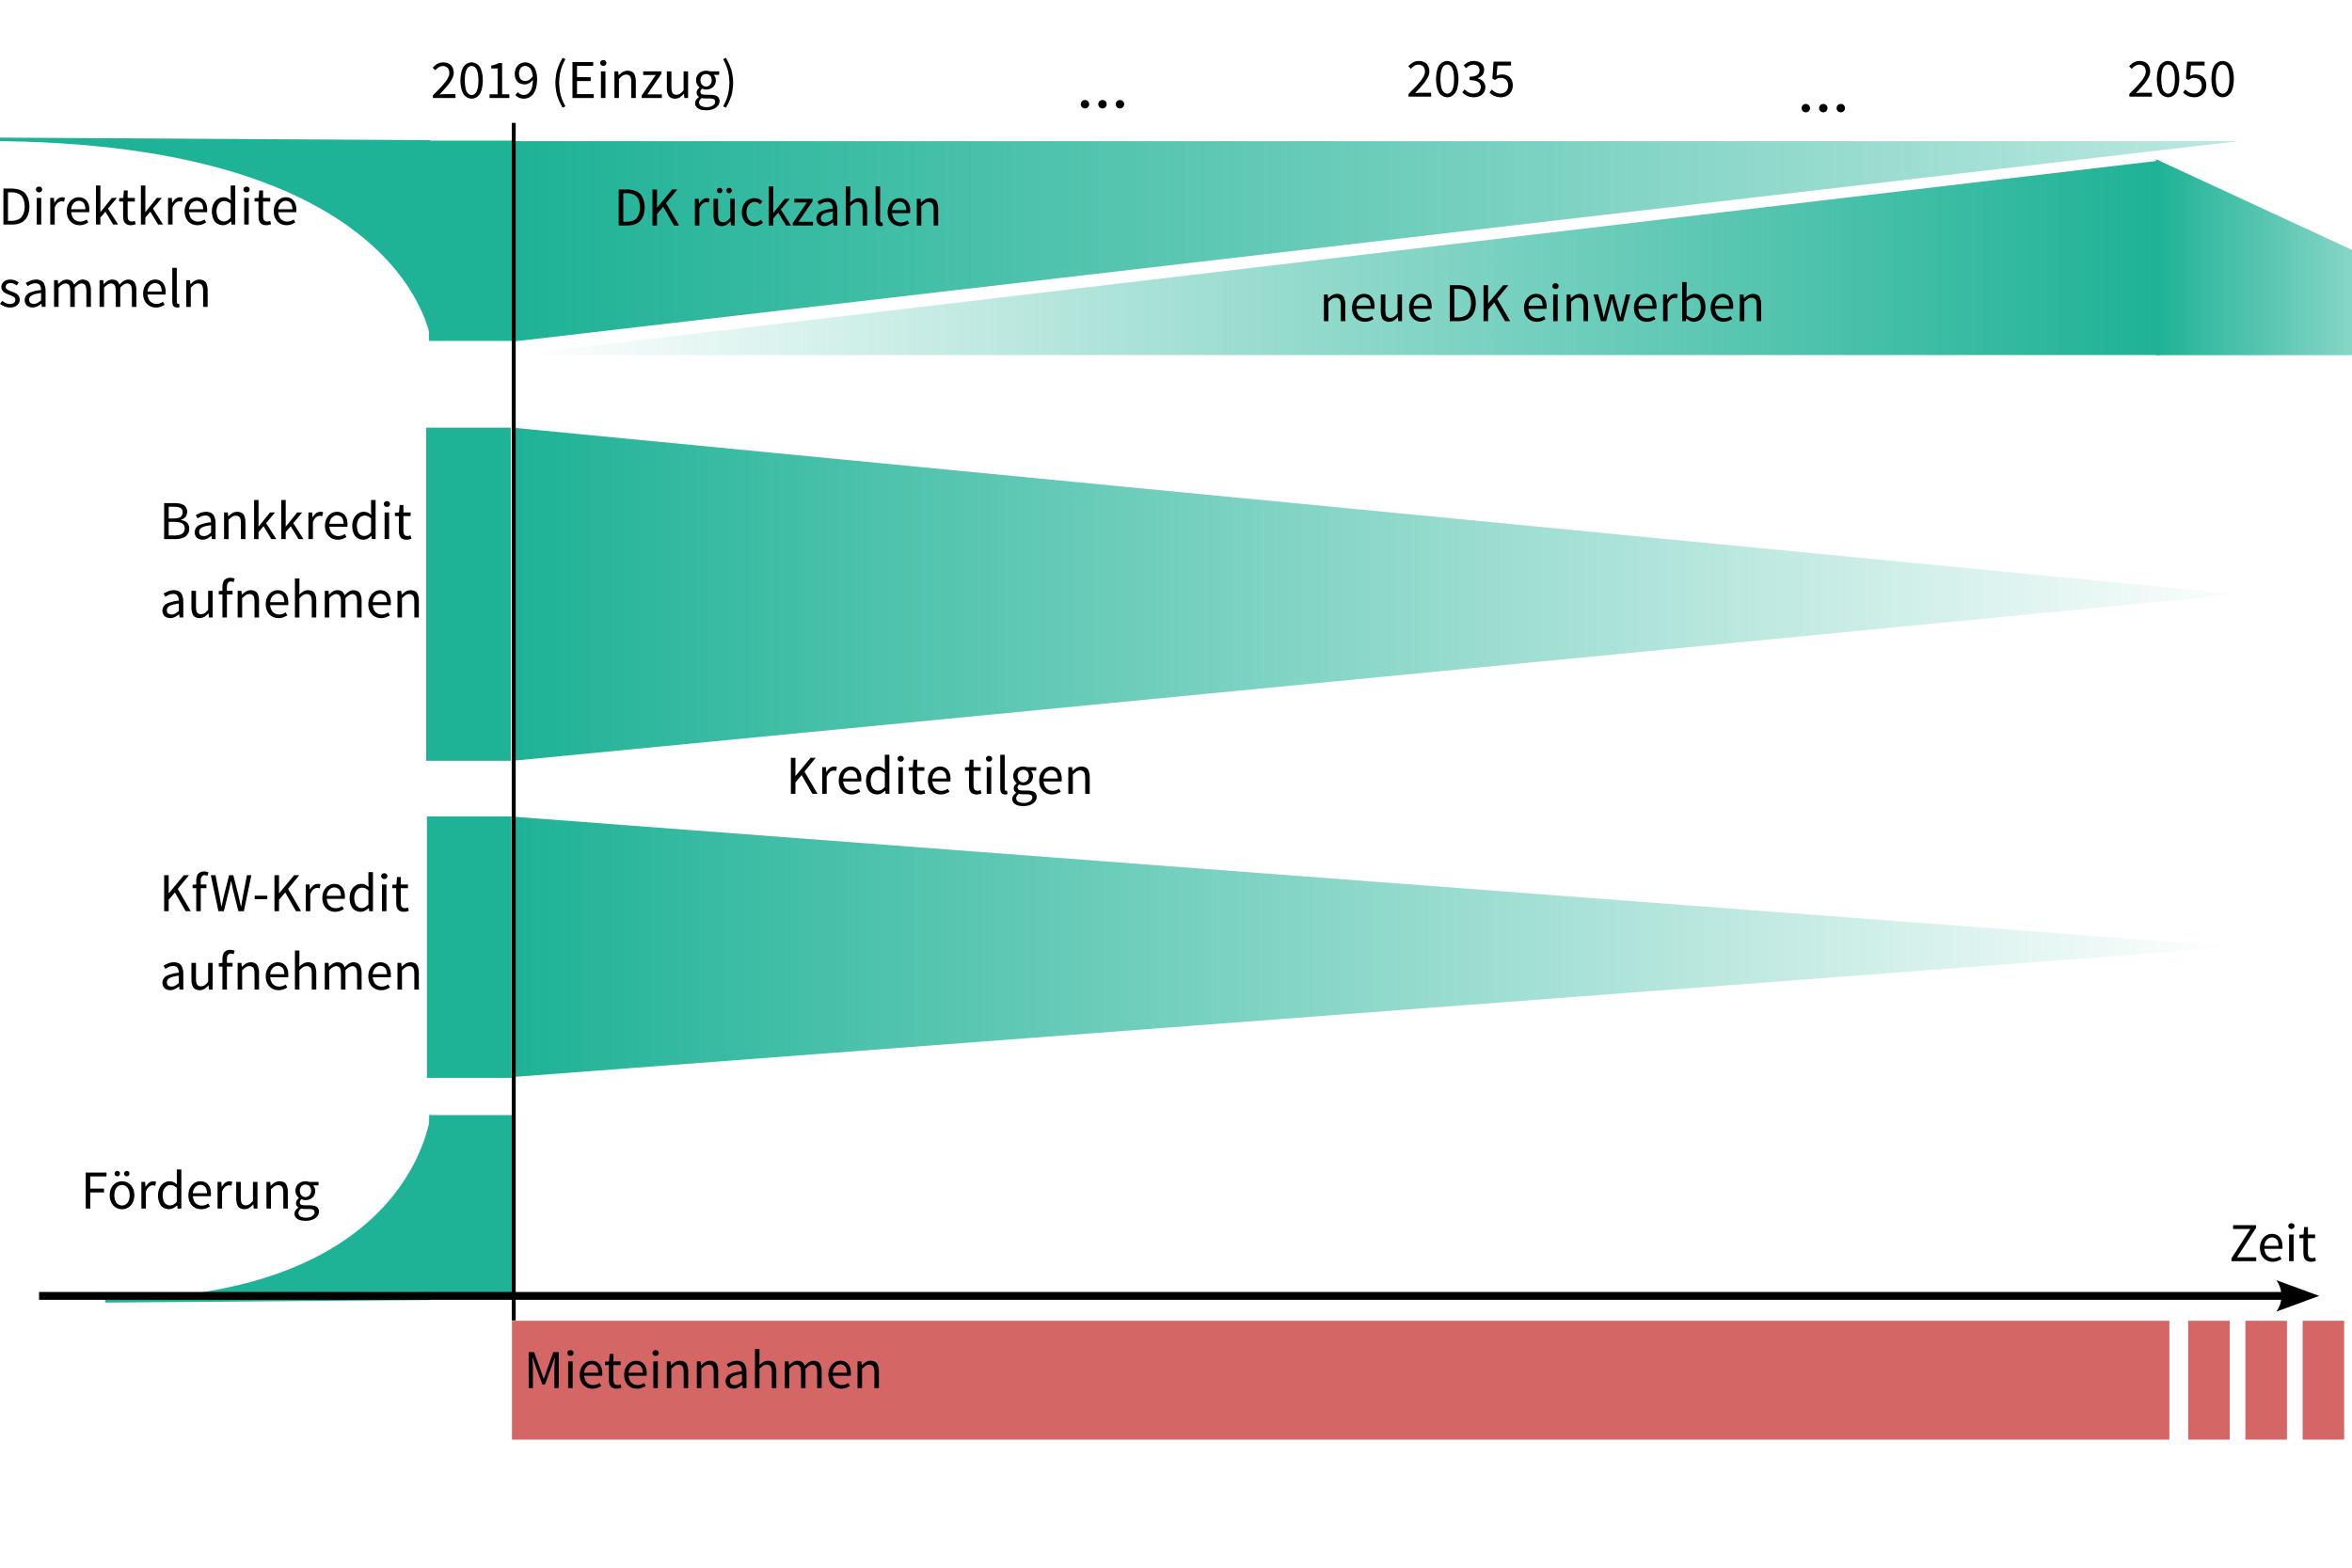 <?xml version="1.0" encoding="UTF-8"?>
<svg width="600pt" version="1.1" xmlns="http://www.w3.org/2000/svg" height="400pt" viewBox="0 0 600 400" xmlns:xlink="http://www.w3.org/1999/xlink">
 <defs>
  <linearGradient id="Grad0" y1="25.55" x1="0" y2="25.55" gradientUnits="userSpaceOnUse" x2="440">
   <stop offset="0%" stop-color="#1eb296" stop-opacity="0.3"/>
   <stop offset="100%" stop-color="#1eb296" stop-opacity="1"/>
  </linearGradient>
  <path id="GlSourceSansPro-Regular50" d="M0.4 9.51 C0.4 9.51 1.12 8.79 1.68 8.21 C1.68 8.21 2.24 7.63 2.62 7.135 C2.62 7.135 3 6.64 3.2 6.225 C3.2 6.225 3.4 5.81 3.4 5.42 C3.4 5.42 3.4 4.87 3.1 4.52 C3.1 4.52 2.8 4.17 2.19 4.17 C2.19 4.17 1.79 4.17 1.45 4.395 C1.45 4.395 1.11 4.62 0.83 4.94 L0.36 4.47 C0.36 4.47 0.76 4.03 1.21 3.765 C1.21 3.765 1.66 3.5 2.29 3.5 C2.29 3.5 3.18 3.5 3.69 4.015 C3.69 4.015 4.2 4.53 4.2 5.38 C4.2 5.38 4.2 5.83 4.005 6.285 C4.005 6.285 3.81 6.74 3.465 7.225 C3.465 7.225 3.12 7.71 2.645 8.235 C2.645 8.235 2.17 8.76 1.6 9.35 C1.6 9.35 1.86 9.33 2.14 9.31 C2.14 9.31 2.42 9.29 2.67 9.29 L4.52 9.29 L4.52 10 L0.4 10 L0.4 9.51 Z"/>
  <path id="GlSourceSansPro-Regular48" d="M2.49 10.12 C2.49 10.12 1.52 10.12 0.98 9.26 C0.98 9.26 0.44 8.4 0.44 6.79 C0.44 6.79 0.44 5.18 0.98 4.34 C0.98 4.34 1.52 3.5 2.49 3.5 C2.49 3.5 3.45 3.5 3.99 4.34 C3.99 4.34 4.53 5.18 4.53 6.79 C4.53 6.79 4.53 8.4 3.99 9.26 C3.99 9.26 3.45 10.12 2.49 10.12 L2.49 10.12 Z M2.49 9.46 C2.49 9.46 2.77 9.46 2.995 9.305 C2.995 9.305 3.22 9.15 3.385 8.825 C3.385 8.825 3.55 8.5 3.64 7.995 C3.64 7.995 3.73 7.49 3.73 6.79 C3.73 6.79 3.73 6.09 3.64 5.59 C3.64 5.59 3.55 5.09 3.385 4.775 C3.385 4.775 3.22 4.46 2.995 4.31 C2.995 4.31 2.77 4.16 2.49 4.16 C2.49 4.16 2.21 4.16 1.98 4.31 C1.98 4.31 1.75 4.46 1.585 4.775 C1.585 4.775 1.42 5.09 1.33 5.59 C1.33 5.59 1.24 6.09 1.24 6.79 C1.24 6.79 1.24 8.19 1.585 8.825 C1.585 8.825 1.93 9.46 2.49 9.46 Z"/>
  <path id="GlSourceSansPro-Regular49" d="M0.79 9.32 L2.25 9.32 L2.25 4.62 L1.09 4.62 L1.09 4.09 C1.09 4.09 1.53 4.01 1.855 3.895 C1.855 3.895 2.18 3.78 2.44 3.62 L3.07 3.62 L3.07 9.32 L4.39 9.32 L4.39 10 L0.79 10 L0.79 9.32 Z"/>
  <path id="GlSourceSansPro-Regular57" d="M2.35 6.9 C2.35 6.9 2.66 6.9 3.015 6.705 C3.015 6.705 3.37 6.51 3.69 6.05 C3.69 6.05 3.61 5.11 3.25 4.63 C3.25 4.63 2.89 4.15 2.28 4.15 C2.28 4.15 2.05 4.15 1.845 4.25 C1.845 4.25 1.64 4.35 1.49 4.535 C1.49 4.535 1.34 4.72 1.255 4.98 C1.255 4.98 1.17 5.24 1.17 5.55 C1.17 5.55 1.17 6.18 1.46 6.54 C1.46 6.54 1.75 6.9 2.35 6.9 L2.35 6.9 Z M0.97 8.93 C0.97 8.93 1.17 9.16 1.445 9.3 C1.445 9.3 1.72 9.44 2.02 9.44 C2.02 9.44 2.36 9.44 2.66 9.3 C2.66 9.3 2.96 9.16 3.19 8.835 C3.19 8.835 3.42 8.51 3.56 7.99 C3.56 7.99 3.7 7.47 3.71 6.7 C3.71 6.7 3.41 7.08 3.01 7.3 C3.01 7.3 2.61 7.52 2.21 7.52 C2.21 7.52 1.38 7.52 0.89 7.03 C0.89 7.03 0.4 6.54 0.4 5.55 C0.4 5.55 0.4 5.09 0.55 4.715 C0.55 4.715 0.7 4.34 0.955 4.07 C0.955 4.07 1.21 3.8 1.555 3.65 C1.555 3.65 1.9 3.5 2.28 3.5 C2.28 3.5 2.75 3.5 3.155 3.69 C3.155 3.69 3.56 3.88 3.855 4.265 C3.855 4.265 4.15 4.65 4.315 5.225 C4.315 5.225 4.48 5.8 4.48 6.57 C4.48 6.57 4.48 7.53 4.28 8.205 C4.28 8.205 4.08 8.88 3.74 9.305 C3.74 9.305 3.4 9.73 2.965 9.925 C2.965 9.925 2.53 10.12 2.05 10.12 C2.05 10.12 1.54 10.12 1.155 9.93 C1.155 9.93 0.77 9.74 0.51 9.45 L0.97 8.93 Z"/>
  <path id="GlSourceSansPro-Regular40" d="M2.14 11.76 C2.14 11.76 1.52 10.76 1.17 9.65 C1.17 9.65 0.82 8.54 0.82 7.22 C0.82 7.22 0.82 5.9 1.17 4.795 C1.17 4.795 1.52 3.69 2.14 2.68 L2.65 2.92 C2.65 2.92 2.07 3.88 1.785 4.975 C1.785 4.975 1.5 6.07 1.5 7.22 C1.5 7.22 1.5 8.37 1.785 9.465 C1.785 9.465 2.07 10.56 2.65 11.52 L2.14 11.76 Z"/>
  <path id="GlSourceSansPro-Regular69" d="M0.9 3.44 L4.68 3.44 L4.68 4.14 L1.73 4.14 L1.73 6.2 L4.22 6.2 L4.22 6.91 L1.73 6.91 L1.73 9.29 L4.78 9.29 L4.78 10 L0.9 10 L0.9 3.44 Z"/>
  <path id="GlSourceSansPro-Regular105" d="M1.24 4.14 C1.24 4.14 1 4.14 0.835 3.99 C0.835 3.99 0.67 3.84 0.67 3.61 C0.67 3.61 0.67 3.37 0.835 3.225 C0.835 3.225 1 3.08 1.24 3.08 C1.24 3.08 1.48 3.08 1.645 3.225 C1.645 3.225 1.81 3.37 1.81 3.61 C1.81 3.61 1.81 3.84 1.645 3.99 C1.645 3.99 1.48 4.14 1.24 4.14 L1.24 4.14 Z M0.82 5.14 L1.64 5.14 L1.64 10 L0.82 10 L0.82 5.14 Z"/>
  <path id="GlSourceSansPro-Regular110" d="M0.82 5.14 L1.5 5.14 L1.57 5.84 L1.6 5.84 C1.6 5.84 1.95 5.49 2.335 5.255 C2.335 5.255 2.72 5.02 3.23 5.02 C3.23 5.02 4 5.02 4.355 5.5 C4.355 5.5 4.71 5.98 4.71 6.92 L4.71 10 L3.89 10 L3.89 7.03 C3.89 7.03 3.89 6.34 3.67 6.035 C3.67 6.035 3.45 5.73 2.97 5.73 C2.97 5.73 2.59 5.73 2.3 5.92 C2.3 5.92 2.01 6.11 1.64 6.48 L1.64 10 L0.82 10 L0.82 5.14 Z"/>
  <path id="GlSourceSansPro-Regular122" d="M0.31 9.56 L2.87 5.81 L0.59 5.81 L0.59 5.14 L3.91 5.14 L3.91 5.58 L1.35 9.33 L3.99 9.33 L3.99 10 L0.31 10 L0.31 9.56 Z"/>
  <path id="GlSourceSansPro-Regular117" d="M0.75 5.14 L1.58 5.14 L1.58 8.11 C1.58 8.11 1.58 8.8 1.795 9.105 C1.795 9.105 2.01 9.41 2.49 9.41 C2.49 9.41 2.87 9.41 3.16 9.215 C3.16 9.215 3.45 9.02 3.8 8.59 L3.8 5.14 L4.62 5.14 L4.62 10 L3.94 10 L3.87 9.24 L3.84 9.24 C3.84 9.24 3.5 9.64 3.125 9.88 C3.125 9.88 2.75 10.12 2.24 10.12 C2.24 10.12 1.46 10.12 1.105 9.64 C1.105 9.64 0.75 9.16 0.75 8.22 L0.75 5.14 Z"/>
  <path id="GlSourceSansPro-Regular103" d="M1.17 10.82 C1.17 10.82 1.17 11.21 1.545 11.44 C1.545 11.44 1.92 11.67 2.58 11.67 C2.58 11.67 2.93 11.67 3.215 11.585 C3.215 11.585 3.5 11.5 3.7 11.365 C3.7 11.365 3.9 11.23 4.01 11.05 C4.01 11.05 4.12 10.87 4.12 10.68 C4.12 10.68 4.12 10.34 3.87 10.21 C3.87 10.21 3.62 10.08 3.14 10.08 L2.3 10.08 C2.3 10.08 2.16 10.08 1.995 10.065 C1.995 10.065 1.83 10.05 1.67 10 C1.67 10 1.41 10.19 1.29 10.4 C1.29 10.4 1.17 10.61 1.17 10.82 L1.17 10.82 Z M0.45 10.93 C0.45 10.93 0.45 10.62 0.64 10.34 C0.64 10.34 0.83 10.06 1.16 9.83 L1.16 9.79 C1.16 9.79 0.98 9.68 0.855 9.485 C0.855 9.485 0.73 9.29 0.73 9 C0.73 9 0.73 8.69 0.9 8.46 C0.9 8.46 1.07 8.23 1.26 8.1 L1.26 8.06 C1.26 8.06 1.02 7.86 0.825 7.525 C0.825 7.525 0.63 7.19 0.63 6.75 C0.63 6.75 0.63 6.35 0.775 6.03 C0.775 6.03 0.92 5.71 1.17 5.485 C1.17 5.485 1.42 5.26 1.755 5.14 C1.755 5.14 2.09 5.02 2.46 5.02 C2.46 5.02 2.66 5.02 2.835 5.055 C2.835 5.055 3.01 5.09 3.15 5.14 L4.84 5.14 L4.84 5.77 L3.84 5.77 C3.84 5.77 4.01 5.94 4.125 6.2 C4.125 6.2 4.24 6.46 4.24 6.77 C4.24 6.77 4.24 7.16 4.1 7.475 C4.1 7.475 3.96 7.79 3.72 8.005 C3.72 8.005 3.48 8.22 3.155 8.34 C3.155 8.34 2.83 8.46 2.46 8.46 C2.46 8.46 2.28 8.46 2.09 8.415 C2.09 8.415 1.9 8.37 1.73 8.29 C1.73 8.29 1.6 8.4 1.51 8.535 C1.51 8.535 1.42 8.67 1.42 8.87 C1.42 8.87 1.42 9.1 1.6 9.25 C1.6 9.25 1.78 9.4 2.28 9.4 L3.22 9.4 C3.22 9.4 4.07 9.4 4.495 9.675 C4.495 9.675 4.92 9.95 4.92 10.56 C4.92 10.56 4.92 10.9 4.75 11.205 C4.75 11.205 4.58 11.51 4.26 11.74 C4.26 11.74 3.94 11.97 3.485 12.105 C3.485 12.105 3.03 12.24 2.46 12.24 C2.46 12.24 2.01 12.24 1.64 12.155 C1.64 12.155 1.27 12.07 1.005 11.9 C1.005 11.9 0.74 11.73 0.595 11.49 C0.595 11.49 0.45 11.25 0.45 10.93 L0.45 10.93 Z M2.46 7.91 C2.46 7.91 2.67 7.91 2.855 7.83 C2.855 7.83 3.04 7.75 3.185 7.6 C3.185 7.6 3.33 7.45 3.41 7.235 C3.41 7.235 3.49 7.02 3.49 6.75 C3.49 6.75 3.49 6.21 3.19 5.915 C3.19 5.915 2.89 5.62 2.46 5.62 C2.46 5.62 2.03 5.62 1.73 5.915 C1.73 5.915 1.43 6.21 1.43 6.75 C1.43 6.75 1.43 7.02 1.51 7.235 C1.51 7.235 1.59 7.45 1.735 7.6 C1.735 7.6 1.88 7.75 2.065 7.83 C2.065 7.83 2.25 7.91 2.46 7.91 Z"/>
  <path id="GlSourceSansPro-Regular41" d="M0.38 11.52 C0.38 11.52 0.96 10.56 1.245 9.465 C1.245 9.465 1.53 8.37 1.53 7.22 C1.53 7.22 1.53 6.07 1.245 4.975 C1.245 4.975 0.96 3.88 0.38 2.92 L0.89 2.68 C0.89 2.68 1.51 3.69 1.86 4.795 C1.86 4.795 2.21 5.9 2.21 7.22 C2.21 7.22 2.21 8.54 1.86 9.65 C1.86 9.65 1.51 10.76 0.89 11.76 L0.38 11.52 Z"/>
  <path id="GlSourceSansPro-Regular51" d="M0.68 8.68 C0.68 8.68 0.97 8.98 1.355 9.21 C1.355 9.21 1.74 9.44 2.31 9.44 C2.31 9.44 2.89 9.44 3.26 9.125 C3.26 9.125 3.63 8.81 3.63 8.27 C3.63 8.27 3.63 7.99 3.525 7.755 C3.525 7.755 3.42 7.52 3.18 7.35 C3.18 7.35 2.94 7.18 2.55 7.09 C2.55 7.09 2.16 7 1.59 7 L1.59 6.37 C1.59 6.37 2.1 6.37 2.445 6.28 C2.445 6.28 2.79 6.19 3.005 6.03 C3.005 6.03 3.22 5.87 3.31 5.65 C3.31 5.65 3.4 5.43 3.4 5.18 C3.4 5.18 3.4 4.71 3.105 4.44 C3.105 4.44 2.81 4.17 2.3 4.17 C2.3 4.17 1.9 4.17 1.565 4.35 C1.565 4.35 1.23 4.53 0.94 4.82 L0.5 4.3 C0.5 4.3 0.87 3.95 1.315 3.725 C1.315 3.725 1.76 3.5 2.33 3.5 C2.33 3.5 2.75 3.5 3.1 3.61 C3.1 3.61 3.45 3.72 3.705 3.925 C3.705 3.925 3.96 4.13 4.1 4.43 C4.1 4.43 4.24 4.73 4.24 5.12 C4.24 5.12 4.24 5.7 3.92 6.07 C3.92 6.07 3.6 6.44 3.08 6.64 L3.08 6.68 C3.08 6.68 3.37 6.75 3.62 6.885 C3.62 6.885 3.87 7.02 4.06 7.225 C4.06 7.225 4.25 7.43 4.355 7.7 C4.355 7.7 4.46 7.97 4.46 8.3 C4.46 8.3 4.46 8.72 4.295 9.06 C4.295 9.06 4.13 9.4 3.845 9.635 C3.845 9.635 3.56 9.87 3.18 9.995 C3.18 9.995 2.8 10.12 2.36 10.12 C2.36 10.12 1.98 10.12 1.665 10.045 C1.665 10.045 1.35 9.97 1.09 9.845 C1.09 9.845 0.83 9.72 0.625 9.56 C0.625 9.56 0.42 9.4 0.26 9.22 L0.68 8.68 Z"/>
  <path id="GlSourceSansPro-Regular53" d="M0.65 8.71 C0.65 8.71 0.93 9 1.315 9.22 C1.315 9.22 1.7 9.44 2.26 9.44 C2.26 9.44 2.55 9.44 2.805 9.335 C2.805 9.335 3.06 9.23 3.25 9.04 C3.25 9.04 3.44 8.85 3.55 8.58 C3.55 8.58 3.66 8.31 3.66 7.98 C3.66 7.98 3.66 7.32 3.29 6.95 C3.29 6.95 2.92 6.58 2.3 6.58 C2.3 6.58 1.97 6.58 1.735 6.68 C1.735 6.68 1.5 6.78 1.21 6.97 L0.77 6.69 L0.98 3.62 L4.17 3.62 L4.17 4.33 L1.7 4.33 L1.53 6.22 C1.53 6.22 1.76 6.1 1.99 6.03 C1.99 6.03 2.22 5.96 2.51 5.96 C2.51 5.96 2.92 5.96 3.28 6.08 C3.28 6.08 3.64 6.2 3.91 6.445 C3.91 6.445 4.18 6.69 4.335 7.065 C4.335 7.065 4.49 7.44 4.49 7.96 C4.49 7.96 4.49 8.48 4.31 8.88 C4.31 8.88 4.13 9.28 3.83 9.555 C3.83 9.555 3.53 9.83 3.145 9.975 C3.145 9.975 2.76 10.12 2.34 10.12 C2.34 10.12 1.96 10.12 1.645 10.045 C1.645 10.045 1.33 9.97 1.075 9.85 C1.075 9.85 0.82 9.73 0.615 9.575 C0.615 9.575 0.41 9.42 0.25 9.25 L0.65 8.71 Z"/>
  <path id="GlAbyssinicaSIL46" d="M2.129 9.228 C2.129 9.228 2.129 9.39 2.07 9.531 C2.07 9.531 2.012 9.673 1.907 9.775 C1.907 9.775 1.802 9.878 1.663 9.939 C1.663 9.939 1.523 10 1.362 10 C1.362 10 1.201 10 1.06 9.939 C1.06 9.939 0.918 9.878 0.813 9.775 C0.813 9.775 0.708 9.673 0.649 9.531 C0.649 9.531 0.591 9.39 0.591 9.228 C0.591 9.228 0.591 9.067 0.649 8.928 C0.649 8.928 0.708 8.789 0.813 8.684 C0.813 8.684 0.918 8.579 1.06 8.52 C1.06 8.52 1.201 8.462 1.362 8.462 C1.362 8.462 1.523 8.462 1.663 8.52 C1.663 8.52 1.802 8.579 1.907 8.684 C1.907 8.684 2.012 8.789 2.07 8.928 C2.07 8.928 2.129 9.067 2.129 9.228 Z"/>
  <linearGradient id="Grad1" y1="42.5" x1="0" y2="42.5" gradientUnits="userSpaceOnUse" x2="440">
   <stop offset="0%" stop-color="#1eb296" stop-opacity="1"/>
   <stop offset="99.76%" stop-color="#1eb296" stop-opacity="0.02"/>
  </linearGradient>
  <linearGradient id="Grad2" y1="33.216" x1="0" y2="33.216" gradientUnits="userSpaceOnUse" x2="440">
   <stop offset="0%" stop-color="#1eb296" stop-opacity="1"/>
   <stop offset="99.76%" stop-color="#1eb296" stop-opacity="0"/>
  </linearGradient>
  <linearGradient id="Grad3" y1="24.812" x1="0" y2="24.812" gradientUnits="userSpaceOnUse" x2="420">
   <stop offset="0%" stop-color="#1eb296" stop-opacity="1"/>
   <stop offset="99.76%" stop-color="#1eb296" stop-opacity="0"/>
  </linearGradient>
  <path id="GlSourceSansPro-Regular75" d="M0.9 3.44 L1.73 3.44 L1.73 6.73 L1.76 6.73 L4.49 3.44 L5.43 3.44 L3.38 5.94 L5.75 10 L4.82 10 L2.86 6.59 L1.73 7.92 L1.73 10 L0.9 10 L0.9 3.44 Z"/>
  <path id="GlSourceSansPro-Regular102" d="M3.01 3.55 C3.01 3.55 2.74 3.43 2.46 3.43 C2.46 3.43 1.78 3.43 1.78 4.37 L1.78 5.14 L2.81 5.14 L2.81 5.81 L1.78 5.81 L1.78 10 L0.96 10 L0.96 5.81 L0.3 5.81 L0.3 5.19 L0.96 5.14 L0.96 4.37 C0.96 4.37 0.96 3.62 1.305 3.19 C1.305 3.19 1.65 2.76 2.38 2.76 C2.38 2.76 2.61 2.76 2.815 2.805 C2.815 2.805 3.02 2.85 3.19 2.92 L3.01 3.55 Z"/>
  <path id="GlSourceSansPro-Regular87" d="M0.23 3.44 L1.09 3.44 L1.78 7.01 C1.78 7.01 1.87 7.55 1.97 8.07 C1.97 8.07 2.07 8.59 2.16 9.13 L2.2 9.13 C2.2 9.13 2.31 8.59 2.43 8.065 C2.43 8.065 2.55 7.54 2.66 7.01 L3.57 3.44 L4.33 3.44 L5.24 7.01 C5.24 7.01 5.36 7.53 5.48 8.06 C5.48 8.06 5.6 8.59 5.72 9.13 L5.76 9.13 C5.76 9.13 5.85 8.59 5.94 8.065 C5.94 8.065 6.03 7.54 6.13 7.01 L6.82 3.44 L7.62 3.44 L6.26 10 L5.26 10 L4.27 6.05 C4.27 6.05 4.18 5.67 4.105 5.305 C4.105 5.305 4.03 4.94 3.95 4.56 L3.91 4.56 C3.91 4.56 3.83 4.94 3.745 5.305 C3.745 5.305 3.66 5.67 3.58 6.05 L2.61 10 L1.62 10 L0.23 3.44 Z"/>
  <path id="GlSourceSansPro-Regular45" d="M0.41 7.18 L2.71 7.18 L2.71 7.81 L0.41 7.81 L0.41 7.18 Z"/>
  <path id="GlSourceSansPro-Regular114" d="M0.82 5.14 L1.5 5.14 L1.57 6.02 L1.6 6.02 C1.6 6.02 1.85 5.56 2.205 5.29 C2.205 5.29 2.56 5.02 2.98 5.02 C2.98 5.02 3.27 5.02 3.5 5.12 L3.34 5.84 C3.34 5.84 3.22 5.8 3.12 5.78 C3.12 5.78 3.02 5.76 2.87 5.76 C2.87 5.76 2.56 5.76 2.225 6.01 C2.225 6.01 1.89 6.26 1.64 6.88 L1.64 10 L0.82 10 L0.82 5.14 Z"/>
  <path id="GlSourceSansPro-Regular101" d="M0.46 7.58 C0.46 7.58 0.46 6.98 0.645 6.505 C0.645 6.505 0.83 6.03 1.135 5.7 C1.135 5.7 1.44 5.37 1.83 5.195 C1.83 5.195 2.22 5.02 2.64 5.02 C2.64 5.02 3.1 5.02 3.465 5.18 C3.465 5.18 3.83 5.34 4.075 5.64 C4.075 5.64 4.32 5.94 4.45 6.36 C4.45 6.36 4.58 6.78 4.58 7.3 C4.58 7.3 4.58 7.57 4.55 7.75 L1.27 7.75 C1.27 7.75 1.32 8.54 1.755 9 C1.755 9 2.19 9.46 2.89 9.46 C2.89 9.46 3.24 9.46 3.535 9.355 C3.535 9.355 3.83 9.25 4.1 9.08 L4.39 9.62 C4.39 9.62 4.07 9.82 3.68 9.97 C3.68 9.97 3.29 10.12 2.79 10.12 C2.79 10.12 2.3 10.12 1.875 9.945 C1.875 9.945 1.45 9.77 1.135 9.445 C1.135 9.445 0.82 9.12 0.64 8.65 C0.64 8.65 0.46 8.18 0.46 7.58 L0.46 7.58 Z M3.86 7.21 C3.86 7.21 3.86 6.46 3.545 6.065 C3.545 6.065 3.23 5.67 2.66 5.67 C2.66 5.67 2.4 5.67 2.165 5.775 C2.165 5.775 1.93 5.88 1.74 6.075 C1.74 6.075 1.55 6.27 1.425 6.555 C1.425 6.555 1.3 6.84 1.26 7.21 L3.86 7.21 Z"/>
  <path id="GlSourceSansPro-Regular100" d="M0.47 7.58 C0.47 7.58 0.47 6.99 0.645 6.515 C0.645 6.515 0.82 6.04 1.11 5.71 C1.11 5.71 1.4 5.38 1.78 5.2 C1.78 5.2 2.16 5.02 2.58 5.02 C2.58 5.02 3 5.02 3.31 5.17 C3.31 5.17 3.62 5.32 3.94 5.58 L3.9 4.75 L3.9 2.88 L4.73 2.88 L4.73 10 L4.05 10 L3.98 9.43 L3.95 9.43 C3.95 9.43 3.66 9.71 3.285 9.915 C3.285 9.915 2.91 10.12 2.48 10.12 C2.48 10.12 1.56 10.12 1.015 9.46 C1.015 9.46 0.47 8.8 0.47 7.58 L0.47 7.58 Z M1.32 7.57 C1.32 7.57 1.32 8.45 1.67 8.94 C1.67 8.94 2.02 9.43 2.66 9.43 C2.66 9.43 3 9.43 3.3 9.265 C3.3 9.265 3.6 9.1 3.9 8.76 L3.9 6.22 C3.9 6.22 3.59 5.94 3.305 5.825 C3.305 5.825 3.02 5.71 2.72 5.71 C2.72 5.71 2.43 5.71 2.175 5.845 C2.175 5.845 1.92 5.98 1.73 6.225 C1.73 6.225 1.54 6.47 1.43 6.81 C1.43 6.81 1.32 7.15 1.32 7.57 Z"/>
  <path id="GlSourceSansPro-Regular116" d="M0.96 5.81 L0.24 5.81 L0.24 5.19 L1 5.14 L1.1 3.78 L1.79 3.78 L1.79 5.14 L3.1 5.14 L3.1 5.81 L1.79 5.81 L1.79 8.51 C1.79 8.51 1.79 8.96 1.955 9.205 C1.955 9.205 2.12 9.45 2.54 9.45 C2.54 9.45 2.67 9.45 2.82 9.41 C2.82 9.41 2.97 9.37 3.09 9.32 L3.25 9.94 C3.25 9.94 3.05 10.01 2.815 10.065 C2.815 10.065 2.58 10.12 2.35 10.12 C2.35 10.12 1.96 10.12 1.695 10 C1.695 10 1.43 9.88 1.265 9.67 C1.265 9.67 1.1 9.46 1.03 9.16 C1.03 9.16 0.96 8.86 0.96 8.5 L0.96 5.81 Z"/>
  <path id="GlSourceSansPro-Regular97" d="M0.58 8.74 C0.58 8.74 0.58 7.94 1.295 7.515 C1.295 7.515 2.01 7.09 3.57 6.92 C3.57 6.92 3.57 6.69 3.525 6.47 C3.525 6.47 3.48 6.25 3.365 6.08 C3.365 6.08 3.25 5.91 3.06 5.805 C3.06 5.805 2.87 5.7 2.57 5.7 C2.57 5.7 2.14 5.7 1.775 5.86 C1.775 5.86 1.41 6.02 1.12 6.22 L0.79 5.65 C0.79 5.65 1.13 5.43 1.62 5.225 C1.62 5.225 2.11 5.02 2.7 5.02 C2.7 5.02 3.59 5.02 3.99 5.565 C3.99 5.565 4.39 6.11 4.39 7.02 L4.39 10 L3.71 10 L3.64 9.42 L3.62 9.42 C3.62 9.42 3.27 9.71 2.865 9.915 C2.865 9.915 2.46 10.12 2.01 10.12 C2.01 10.12 1.39 10.12 0.985 9.76 C0.985 9.76 0.58 9.4 0.58 8.74 L0.58 8.74 Z M1.39 8.68 C1.39 8.68 1.39 9.1 1.635 9.28 C1.635 9.28 1.88 9.46 2.24 9.46 C2.24 9.46 2.59 9.46 2.905 9.295 C2.905 9.295 3.22 9.13 3.57 8.81 L3.57 7.46 C3.57 7.46 2.96 7.54 2.54 7.65 C2.54 7.65 2.12 7.76 1.865 7.91 C1.865 7.91 1.61 8.06 1.5 8.255 C1.5 8.255 1.39 8.45 1.39 8.68 Z"/>
  <path id="GlSourceSansPro-Regular104" d="M0.82 2.88 L1.64 2.88 L1.64 4.82 L1.61 5.82 C1.61 5.82 1.96 5.49 2.34 5.255 C2.34 5.255 2.72 5.02 3.23 5.02 C3.23 5.02 4 5.02 4.355 5.5 C4.355 5.5 4.71 5.98 4.71 6.92 L4.71 10 L3.89 10 L3.89 7.03 C3.89 7.03 3.89 6.34 3.67 6.035 C3.67 6.035 3.45 5.73 2.97 5.73 C2.97 5.73 2.59 5.73 2.3 5.92 C2.3 5.92 2.01 6.11 1.64 6.48 L1.64 10 L0.82 10 L0.82 2.88 Z"/>
  <path id="GlSourceSansPro-Regular109" d="M0.82 5.14 L1.5 5.14 L1.57 5.84 L1.6 5.84 C1.6 5.84 1.92 5.49 2.295 5.255 C2.295 5.255 2.67 5.02 3.11 5.02 C3.11 5.02 3.67 5.02 3.985 5.265 C3.985 5.265 4.3 5.51 4.45 5.95 C4.45 5.95 4.83 5.53 5.215 5.275 C5.215 5.275 5.6 5.02 6.05 5.02 C6.05 5.02 6.8 5.02 7.165 5.5 C7.165 5.5 7.53 5.98 7.53 6.92 L7.53 10 L6.71 10 L6.71 7.03 C6.71 7.03 6.71 6.34 6.49 6.035 C6.49 6.035 6.27 5.73 5.81 5.73 C5.81 5.73 5.26 5.73 4.59 6.48 L4.59 10 L3.77 10 L3.77 7.03 C3.77 7.03 3.77 6.34 3.55 6.035 C3.55 6.035 3.33 5.73 2.86 5.73 C2.86 5.73 2.31 5.73 1.64 6.48 L1.64 10 L0.82 10 L0.82 5.14 Z"/>
  <path id="GlSourceSansPro-Regular66" d="M0.9 3.44 L2.85 3.44 C2.85 3.44 3.35 3.44 3.765 3.53 C3.765 3.53 4.18 3.62 4.475 3.81 C4.475 3.81 4.77 4 4.935 4.305 C4.935 4.305 5.1 4.61 5.1 5.04 C5.1 5.04 5.1 5.53 4.82 5.925 C4.82 5.925 4.54 6.32 3.96 6.47 L3.96 6.51 C3.96 6.51 4.68 6.62 5.08 7.01 C5.08 7.01 5.48 7.4 5.48 8.08 C5.48 8.08 5.48 8.56 5.3 8.92 C5.3 8.92 5.12 9.28 4.79 9.52 C4.79 9.52 4.46 9.76 4 9.88 C4 9.88 3.54 10 2.99 10 L0.9 10 L0.9 3.44 L0.9 3.44 Z M2.7 6.24 C2.7 6.24 3.55 6.24 3.915 5.95 C3.915 5.95 4.28 5.66 4.28 5.11 C4.28 5.11 4.28 4.57 3.895 4.335 C3.895 4.335 3.51 4.1 2.74 4.1 L1.73 4.1 L1.73 6.24 L2.7 6.24 L2.7 6.24 Z M2.87 9.34 C2.87 9.34 3.72 9.34 4.19 9.025 C4.19 9.025 4.66 8.71 4.66 8.04 C4.66 8.04 4.66 7.43 4.2 7.145 C4.2 7.145 3.74 6.86 2.87 6.86 L1.73 6.86 L1.73 9.34 L2.87 9.34 Z"/>
  <path id="GlSourceSansPro-Regular107" d="M0.82 2.88 L1.63 2.88 L1.63 7.7 L1.66 7.7 L3.73 5.14 L4.64 5.14 L3.01 7.09 L4.86 10 L3.96 10 L2.54 7.66 L1.63 8.72 L1.63 10 L0.82 10 L0.82 2.88 Z"/>
  <path id="GlSourceSansPro-Regular68" d="M0.9 3.44 L2.54 3.44 C2.54 3.44 4.06 3.44 4.85 4.28 C4.85 4.28 5.64 5.12 5.64 6.69 C5.64 6.69 5.64 7.47 5.44 8.085 C5.44 8.085 5.24 8.7 4.85 9.125 C4.85 9.125 4.46 9.55 3.89 9.775 C3.89 9.775 3.32 10 2.58 10 L0.9 10 L0.9 3.44 L0.9 3.44 Z M2.48 9.32 C2.48 9.32 3.63 9.32 4.205 8.63 C4.205 8.63 4.78 7.94 4.78 6.69 C4.78 6.69 4.78 5.44 4.205 4.78 C4.205 4.78 3.63 4.12 2.48 4.12 L1.73 4.12 L1.73 9.32 L2.48 9.32 Z"/>
  <path id="GlSourceSansPro-Regular119" d="M0.24 5.14 L1.08 5.14 L1.8 7.95 C1.8 7.95 1.88 8.3 1.95 8.63 C1.95 8.63 2.02 8.96 2.09 9.3 L2.13 9.3 C2.13 9.3 2.21 8.96 2.29 8.625 C2.29 8.625 2.37 8.29 2.46 7.95 L3.21 5.14 L4.01 5.14 L4.77 7.95 C4.77 7.95 4.86 8.3 4.945 8.63 C4.945 8.63 5.03 8.96 5.11 9.3 L5.15 9.3 C5.15 9.3 5.23 8.96 5.3 8.63 C5.3 8.63 5.37 8.3 5.45 7.95 L6.16 5.14 L6.94 5.14 L5.64 10 L4.64 10 L3.94 7.39 C3.94 7.39 3.85 7.04 3.775 6.7 C3.775 6.7 3.7 6.36 3.61 5.99 L3.57 5.99 C3.57 5.99 3.49 6.36 3.41 6.705 C3.41 6.705 3.33 7.05 3.23 7.4 L2.55 10 L1.59 10 L0.24 5.14 Z"/>
  <path id="GlSourceSansPro-Regular98" d="M0.82 2.88 L1.64 2.88 L1.64 4.82 L1.62 5.7 C1.62 5.7 1.95 5.41 2.34 5.215 C2.34 5.215 2.73 5.02 3.14 5.02 C3.14 5.02 3.61 5.02 3.97 5.195 C3.97 5.195 4.33 5.37 4.575 5.695 C4.575 5.695 4.82 6.02 4.945 6.475 C4.945 6.475 5.07 6.93 5.07 7.49 C5.07 7.49 5.07 8.11 4.9 8.6 C4.9 8.6 4.73 9.09 4.44 9.43 C4.44 9.43 4.15 9.77 3.77 9.945 C3.77 9.945 3.39 10.12 2.97 10.12 C2.97 10.12 2.63 10.12 2.265 9.965 C2.265 9.965 1.9 9.81 1.58 9.52 L1.55 9.52 L1.48 10 L0.82 10 L0.82 2.88 L0.82 2.88 Z M1.64 8.92 C1.64 8.92 1.96 9.2 2.275 9.315 C2.275 9.315 2.59 9.43 2.83 9.43 C2.83 9.43 3.13 9.43 3.385 9.295 C3.385 9.295 3.64 9.16 3.825 8.915 C3.825 8.915 4.01 8.67 4.115 8.31 C4.115 8.31 4.22 7.95 4.22 7.5 C4.22 7.5 4.22 7.1 4.15 6.77 C4.15 6.77 4.08 6.44 3.925 6.205 C3.925 6.205 3.77 5.97 3.525 5.84 C3.525 5.84 3.28 5.71 2.94 5.71 C2.94 5.71 2.35 5.71 1.64 6.37 L1.64 8.92 Z"/>
  <path id="GlSourceSansPro-Regular252" d="M0.75 5.14 L1.58 5.14 L1.58 8.11 C1.58 8.11 1.58 8.8 1.795 9.105 C1.795 9.105 2.01 9.41 2.49 9.41 C2.49 9.41 2.87 9.41 3.16 9.215 C3.16 9.215 3.45 9.02 3.8 8.59 L3.8 5.14 L4.62 5.14 L4.62 10 L3.94 10 L3.87 9.24 L3.84 9.24 C3.84 9.24 3.5 9.64 3.125 9.88 C3.125 9.88 2.75 10.12 2.24 10.12 C2.24 10.12 1.46 10.12 1.105 9.64 C1.105 9.64 0.75 9.16 0.75 8.22 L0.75 5.14 L0.75 5.14 Z M1.86 4.12 C1.86 4.12 1.64 4.12 1.505 3.98 C1.505 3.98 1.37 3.84 1.37 3.63 C1.37 3.63 1.37 3.42 1.505 3.28 C1.505 3.28 1.64 3.14 1.86 3.14 C1.86 3.14 2.07 3.14 2.21 3.28 C2.21 3.28 2.35 3.42 2.35 3.63 C2.35 3.63 2.35 3.84 2.21 3.98 C2.21 3.98 2.07 4.12 1.86 4.12 L1.86 4.12 Z M3.58 4.12 C3.58 4.12 3.37 4.12 3.23 3.98 C3.23 3.98 3.09 3.84 3.09 3.63 C3.09 3.63 3.09 3.42 3.23 3.28 C3.23 3.28 3.37 3.14 3.58 3.14 C3.58 3.14 3.8 3.14 3.935 3.28 C3.935 3.28 4.07 3.42 4.07 3.63 C4.07 3.63 4.07 3.84 3.935 3.98 C3.935 3.98 3.8 4.12 3.58 4.12 Z"/>
  <path id="GlSourceSansPro-Regular99" d="M0.46 7.58 C0.46 7.58 0.46 6.97 0.65 6.495 C0.65 6.495 0.84 6.02 1.16 5.69 C1.16 5.69 1.48 5.36 1.905 5.19 C1.905 5.19 2.33 5.02 2.8 5.02 C2.8 5.02 3.28 5.02 3.625 5.195 C3.625 5.195 3.97 5.37 4.22 5.6 L3.81 6.13 C3.81 6.13 3.59 5.94 3.355 5.82 C3.355 5.82 3.12 5.7 2.83 5.7 C2.83 5.7 2.5 5.7 2.22 5.835 C2.22 5.835 1.94 5.97 1.74 6.22 C1.74 6.22 1.54 6.47 1.425 6.815 C1.425 6.815 1.31 7.16 1.31 7.58 C1.31 7.58 1.31 8 1.42 8.34 C1.42 8.34 1.53 8.68 1.725 8.925 C1.725 8.925 1.92 9.17 2.2 9.305 C2.2 9.305 2.48 9.44 2.81 9.44 C2.81 9.44 3.16 9.44 3.445 9.295 C3.445 9.295 3.73 9.15 3.95 8.95 L4.32 9.49 C4.32 9.49 3.99 9.78 3.585 9.95 C3.585 9.95 3.18 10.12 2.74 10.12 C2.74 10.12 2.26 10.12 1.84 9.95 C1.84 9.95 1.42 9.78 1.115 9.455 C1.115 9.455 0.81 9.13 0.635 8.655 C0.635 8.655 0.46 8.18 0.46 7.58 Z"/>
  <path id="GlSourceSansPro-Regular108" d="M0.82 2.88 L1.64 2.88 L1.64 9.08 C1.64 9.08 1.64 9.28 1.71 9.36 C1.71 9.36 1.78 9.44 1.87 9.44 C1.87 9.44 1.91 9.44 1.945 9.44 C1.945 9.44 1.98 9.44 2.05 9.42 L2.16 10.04 C2.16 10.04 2.08 10.08 1.97 10.1 C1.97 10.1 1.86 10.12 1.69 10.12 C1.69 10.12 1.22 10.12 1.02 9.84 C1.02 9.84 0.82 9.56 0.82 9.02 L0.82 2.88 Z"/>
  <path id="GlSourceSansPro-Regular90" d="M0.45 9.5 L3.9 4.14 L0.76 4.14 L0.76 3.44 L4.94 3.44 L4.94 3.93 L1.48 9.29 L4.97 9.29 L4.97 10 L0.45 10 L0.45 9.5 Z"/>
  <linearGradient id="Grad4" y1="25" x1="0" y2="25" gradientUnits="userSpaceOnUse" x2="108">
   <stop offset="0%" stop-color="#1eb296" stop-opacity="1"/>
   <stop offset="100%" stop-color="#1eb296" stop-opacity="0"/>
  </linearGradient>
  <path id="GlSourceSansPro-Regular115" d="M0.69 8.9 C0.69 8.9 1.01 9.16 1.345 9.32 C1.345 9.32 1.68 9.48 2.12 9.48 C2.12 9.48 2.6 9.48 2.84 9.26 C2.84 9.26 3.08 9.04 3.08 8.72 C3.08 8.72 3.08 8.53 2.98 8.39 C2.98 8.39 2.88 8.25 2.725 8.145 C2.725 8.145 2.57 8.04 2.37 7.96 C2.37 7.96 2.17 7.88 1.97 7.8 C1.97 7.8 1.71 7.71 1.45 7.595 C1.45 7.595 1.19 7.48 0.985 7.315 C0.985 7.315 0.78 7.15 0.65 6.93 C0.65 6.93 0.52 6.71 0.52 6.4 C0.52 6.4 0.52 6.11 0.635 5.855 C0.635 5.855 0.75 5.6 0.965 5.415 C0.965 5.415 1.18 5.23 1.49 5.125 C1.49 5.125 1.8 5.02 2.19 5.02 C2.19 5.02 2.65 5.02 3.035 5.18 C3.035 5.18 3.42 5.34 3.7 5.57 L3.31 6.09 C3.31 6.09 3.06 5.9 2.79 5.78 C2.79 5.78 2.52 5.66 2.2 5.66 C2.2 5.66 1.74 5.66 1.525 5.87 C1.525 5.87 1.31 6.08 1.31 6.36 C1.31 6.36 1.31 6.53 1.4 6.655 C1.4 6.655 1.49 6.78 1.64 6.875 C1.64 6.875 1.79 6.97 1.985 7.045 C1.985 7.045 2.18 7.12 2.39 7.2 C2.39 7.2 2.65 7.3 2.915 7.41 C2.915 7.41 3.18 7.52 3.39 7.685 C3.39 7.685 3.6 7.85 3.735 8.09 C3.735 8.09 3.87 8.33 3.87 8.67 C3.87 8.67 3.87 8.97 3.755 9.23 C3.755 9.23 3.64 9.49 3.415 9.69 C3.415 9.69 3.19 9.89 2.855 10.005 C2.855 10.005 2.52 10.12 2.09 10.12 C2.09 10.12 1.57 10.12 1.1 9.93 C1.1 9.93 0.63 9.74 0.28 9.45 L0.69 8.9 Z"/>
  <path id="GlSourceSansPro-Regular77" d="M0.9 3.44 L1.88 3.44 L3.15 6.96 L3.63 8.3 L3.67 8.3 L4.13 6.96 L5.39 3.44 L6.37 3.44 L6.37 10 L5.58 10 L5.58 6.39 C5.58 6.39 5.58 5.95 5.615 5.42 C5.615 5.42 5.65 4.89 5.69 4.45 L5.65 4.45 L5.12 5.91 L3.86 9.34 L3.39 9.34 L2.12 5.91 L1.6 4.45 L1.56 4.45 C1.56 4.45 1.59 4.89 1.63 5.42 C1.63 5.42 1.67 5.95 1.67 6.39 L1.67 10 L0.9 10 L0.9 3.44 Z"/>
  <path id="GlSourceSansPro-Regular70" d="M0.9 3.44 L4.68 3.44 L4.68 4.14 L1.73 4.14 L1.73 6.36 L4.23 6.36 L4.23 7.06 L1.73 7.06 L1.73 10 L0.9 10 L0.9 3.44 Z"/>
  <path id="GlSourceSansPro-Regular246" d="M0.46 7.58 C0.46 7.58 0.46 6.97 0.645 6.495 C0.645 6.495 0.83 6.02 1.14 5.69 C1.14 5.69 1.45 5.36 1.855 5.19 C1.855 5.19 2.26 5.02 2.71 5.02 C2.71 5.02 3.16 5.02 3.565 5.19 C3.565 5.19 3.97 5.36 4.28 5.69 C4.28 5.69 4.59 6.02 4.775 6.495 C4.775 6.495 4.96 6.97 4.96 7.58 C4.96 7.58 4.96 8.18 4.775 8.655 C4.775 8.655 4.59 9.13 4.28 9.455 C4.28 9.455 3.97 9.78 3.565 9.95 C3.565 9.95 3.16 10.12 2.71 10.12 C2.71 10.12 2.26 10.12 1.855 9.95 C1.855 9.95 1.45 9.78 1.14 9.455 C1.14 9.455 0.83 9.13 0.645 8.655 C0.645 8.655 0.46 8.18 0.46 7.58 L0.46 7.58 Z M1.31 7.58 C1.31 7.58 1.31 8 1.41 8.34 C1.41 8.34 1.51 8.68 1.695 8.925 C1.695 8.925 1.88 9.17 2.14 9.305 C2.14 9.305 2.4 9.44 2.71 9.44 C2.71 9.44 3.02 9.44 3.28 9.305 C3.28 9.305 3.54 9.17 3.725 8.925 C3.725 8.925 3.91 8.68 4.01 8.34 C4.01 8.34 4.11 8 4.11 7.58 C4.11 7.58 4.11 7.16 4.01 6.815 C4.01 6.815 3.91 6.47 3.725 6.22 C3.725 6.22 3.54 5.97 3.28 5.835 C3.28 5.835 3.02 5.7 2.71 5.7 C2.71 5.7 2.4 5.7 2.14 5.835 C2.14 5.835 1.88 5.97 1.695 6.22 C1.695 6.22 1.51 6.47 1.41 6.815 C1.41 6.815 1.31 7.16 1.31 7.58 L1.31 7.58 Z M1.85 4.12 C1.85 4.12 1.63 4.12 1.495 3.98 C1.495 3.98 1.36 3.84 1.36 3.63 C1.36 3.63 1.36 3.42 1.495 3.28 C1.495 3.28 1.63 3.14 1.85 3.14 C1.85 3.14 2.06 3.14 2.2 3.28 C2.2 3.28 2.34 3.42 2.34 3.63 C2.34 3.63 2.34 3.84 2.2 3.98 C2.2 3.98 2.06 4.12 1.85 4.12 L1.85 4.12 Z M3.57 4.12 C3.57 4.12 3.36 4.12 3.22 3.98 C3.22 3.98 3.08 3.84 3.08 3.63 C3.08 3.63 3.08 3.42 3.22 3.28 C3.22 3.28 3.36 3.14 3.57 3.14 C3.57 3.14 3.79 3.14 3.925 3.28 C3.925 3.28 4.06 3.42 4.06 3.63 C4.06 3.63 4.06 3.84 3.925 3.98 C3.925 3.98 3.79 4.12 3.57 4.12 Z"/>
 </defs>
 <g id="Hintergrund">
  <path style="fill:#1eb296; fill-rule:evenodd;stroke:none;" d="M0 0 L21.6 0 L21.6 45.5 L0 45.5 L0 0 Z" transform="translate(109.472, 284.519)"/>
  <path style="fill:#1eb296; fill-rule:evenodd;stroke:none;" d="M0 47.757 C79.281 47.757 83.111 0 83.111 0 L82.945 47.969 L0 48.603 " transform="translate(26.822, 283.75)"/>
  <g>
   <path style="stroke:#000000; stroke-width:2; stroke-linecap:butt; stroke-linejoin:miter; stroke-dasharray:none;" d="M 0 0 L 573.447 0" transform="translate(9.966, 330.651)"/>
   <path style="fill:#000000; stroke:none;" d="M570.728 -4.018 L581.654 -3.46945e-18 L570.728 4.018 C572.474 1.646 572.464 -1.6 570.728 -4.018 Z" transform="translate(9.966, 330.651)"/>
  </g>
  <path style="fill:url(#Grad0); fill-rule:evenodd;stroke:none;" d="M440 0 L0 51.1 L440 51.1 L440 0 Z" transform="translate(571.137, 87.111) rotate(-180)"/>
  <g transform="translate(109.874, 14.752)">
   <use style="fill:#000000;stroke:none;" xlink:href="#GlSourceSansPro-Regular50" transform="matrix(1.4 0 0 1.4 0 -3.742)"/>
   <use style="fill:#000000;stroke:none;" xlink:href="#GlSourceSansPro-Regular48" transform="matrix(1.4 0 0 1.4 6.958 -3.742)"/>
   <use style="fill:#000000;stroke:none;" xlink:href="#GlSourceSansPro-Regular49" transform="matrix(1.4 0 0 1.4 13.916 -3.742)"/>
   <use style="fill:#000000;stroke:none;" xlink:href="#GlSourceSansPro-Regular57" transform="matrix(1.4 0 0 1.4 20.874 -3.742)"/>
   <use style="fill:#000000;stroke:none;" xlink:href="#GlSourceSansPro-Regular40" transform="matrix(1.4 0 0 1.4 30.66 -3.742)"/>
   <use style="fill:#000000;stroke:none;" xlink:href="#GlSourceSansPro-Regular69" transform="matrix(1.4 0 0 1.4 34.902 -3.742)"/>
   <use style="fill:#000000;stroke:none;" xlink:href="#GlSourceSansPro-Regular105" transform="matrix(1.4 0 0 1.4 42.28 -3.742)"/>
   <use style="fill:#000000;stroke:none;" xlink:href="#GlSourceSansPro-Regular110" transform="matrix(1.4 0 0 1.4 45.724 -3.742)"/>
   <use style="fill:#000000;stroke:none;" xlink:href="#GlSourceSansPro-Regular122" transform="matrix(1.4 0 0 1.4 53.382 -3.742)"/>
   <use style="fill:#000000;stroke:none;" xlink:href="#GlSourceSansPro-Regular117" transform="matrix(1.4 0 0 1.4 59.192 -3.742)"/>
   <use style="fill:#000000;stroke:none;" xlink:href="#GlSourceSansPro-Regular103" transform="matrix(1.4 0 0 1.4 66.808 -3.742)"/>
   <use style="fill:#000000;stroke:none;" xlink:href="#GlSourceSansPro-Regular41" transform="matrix(1.4 0 0 1.4 74.06 -3.742)"/>
   <path style="fill:none; stroke:none;" d="M0 0 L120 0 L120 24.367 L0 24.367 L0 0 Z"/>
  </g>
  <g transform="translate(358.758, 15.552)">
   <use style="fill:#000000;stroke:none;" xlink:href="#GlSourceSansPro-Regular50" transform="matrix(1.4 0 0 1.4 0 -4.9)"/>
   <use style="fill:#000000;stroke:none;" xlink:href="#GlSourceSansPro-Regular48" transform="matrix(1.4 0 0 1.4 6.958 -4.9)"/>
   <use style="fill:#000000;stroke:none;" xlink:href="#GlSourceSansPro-Regular51" transform="matrix(1.4 0 0 1.4 13.916 -4.9)"/>
   <use style="fill:#000000;stroke:none;" xlink:href="#GlSourceSansPro-Regular53" transform="matrix(1.4 0 0 1.4 20.874 -4.9)"/>
   <path style="fill:none; stroke:none;" d="M0 0 L55 0 L55 21.767 L0 21.767 L0 0 Z"/>
  </g>
  <g transform="translate(458.758, 26.514)">
   <use style="fill:#000000;stroke:none;" xlink:href="#GlAbyssinicaSIL46" transform="matrix(1.4 0 0 1.4 0 -11.847)"/>
   <use style="fill:#000000;stroke:none;" xlink:href="#GlAbyssinicaSIL46" transform="matrix(1.4 0 0 1.4 4.464 -11.847)"/>
   <use style="fill:#000000;stroke:none;" xlink:href="#GlAbyssinicaSIL46" transform="matrix(1.4 0 0 1.4 8.928 -11.847)"/>
   <path style="fill:none; stroke:none;" d="M0 0 L38.884 0 L38.884 9.605 L0 9.605 L0 0 Z"/>
  </g>
  <path style="fill:url(#Grad1); fill-rule:evenodd;stroke:none;" d="M0 0 L440 42.5 L0 85 L0 0 Z" transform="translate(130.753, 109.119)"/>
  <path style="fill:url(#Grad2); fill-rule:evenodd;stroke:none;" d="M0 0 L440 33.216 L0 66.432 L0 0 Z" transform="translate(130.753, 208.373)"/>
  <path style="fill:url(#Grad3); fill-rule:evenodd;stroke:none;" d="M0 49.624 L420 5.68434e-14 L0 0 L0 49.624 Z" transform="translate(550.937, 90.597) rotate(-180)"/>
  <path style="fill:#1eb296; fill-rule:evenodd;stroke:none;" d="M0 0.909 C108.375 0.909 113.611 52.266 113.611 52.266 L113.384 0.682 L0 0 " transform="translate(-3.578, 35.087)"/>
  <g transform="translate(40.613, 222.343)">
   <use style="fill:#000000;stroke:none;" xlink:href="#GlSourceSansPro-Regular75" transform="matrix(1.4 0 0 1.4 0 -3.854)"/>
   <use style="fill:#000000;stroke:none;" xlink:href="#GlSourceSansPro-Regular102" transform="matrix(1.4 0 0 1.4 8.106 -3.854)"/>
   <use style="fill:#000000;stroke:none;" xlink:href="#GlSourceSansPro-Regular87" transform="matrix(1.4 0 0 1.4 12.838 -3.854)"/>
   <use style="fill:#000000;stroke:none;" xlink:href="#GlSourceSansPro-Regular45" transform="matrix(1.4 0 0 1.4 23.786 -3.854)"/>
   <use style="fill:#000000;stroke:none;" xlink:href="#GlSourceSansPro-Regular75" transform="matrix(1.4 0 0 1.4 28.14 -3.854)"/>
   <use style="fill:#000000;stroke:none;" xlink:href="#GlSourceSansPro-Regular114" transform="matrix(1.4 0 0 1.4 36.246 -3.854)"/>
   <use style="fill:#000000;stroke:none;" xlink:href="#GlSourceSansPro-Regular101" transform="matrix(1.4 0 0 1.4 40.964 -3.854)"/>
   <use style="fill:#000000;stroke:none;" xlink:href="#GlSourceSansPro-Regular100" transform="matrix(1.4 0 0 1.4 47.908 -3.854)"/>
   <use style="fill:#000000;stroke:none;" xlink:href="#GlSourceSansPro-Regular105" transform="matrix(1.4 0 0 1.4 55.678 -3.854)"/>
   <use style="fill:#000000;stroke:none;" xlink:href="#GlSourceSansPro-Regular116" transform="matrix(1.4 0 0 1.4 59.122 -3.854)"/>
   <use style="fill:#000000;stroke:none;" xlink:href="#GlSourceSansPro-Regular97" transform="matrix(1.4 0 0 1.4 0 16.146)"/>
   <use style="fill:#000000;stroke:none;" xlink:href="#GlSourceSansPro-Regular117" transform="matrix(1.4 0 0 1.4 7.168 16.146)"/>
   <use style="fill:#000000;stroke:none;" xlink:href="#GlSourceSansPro-Regular102" transform="matrix(1.4 0 0 1.4 14.784 16.146)"/>
   <use style="fill:#000000;stroke:none;" xlink:href="#GlSourceSansPro-Regular110" transform="matrix(1.4 0 0 1.4 18.872 16.146)"/>
   <use style="fill:#000000;stroke:none;" xlink:href="#GlSourceSansPro-Regular101" transform="matrix(1.4 0 0 1.4 26.53 16.146)"/>
   <use style="fill:#000000;stroke:none;" xlink:href="#GlSourceSansPro-Regular104" transform="matrix(1.4 0 0 1.4 33.474 16.146)"/>
   <use style="fill:#000000;stroke:none;" xlink:href="#GlSourceSansPro-Regular109" transform="matrix(1.4 0 0 1.4 41.09 16.146)"/>
   <use style="fill:#000000;stroke:none;" xlink:href="#GlSourceSansPro-Regular101" transform="matrix(1.4 0 0 1.4 52.696 16.146)"/>
   <use style="fill:#000000;stroke:none;" xlink:href="#GlSourceSansPro-Regular110" transform="matrix(1.4 0 0 1.4 59.64 16.146)"/>
   <path style="fill:none; stroke:none;" d="M0 0 L124 0 L124 52.776 L0 52.776 L0 0 Z"/>
  </g>
  <g transform="translate(40.613, 127.404)">
   <use style="fill:#000000;stroke:none;" xlink:href="#GlSourceSansPro-Regular66" transform="matrix(1.4 0 0 1.4 0 -3.854)"/>
   <use style="fill:#000000;stroke:none;" xlink:href="#GlSourceSansPro-Regular97" transform="matrix(1.4 0 0 1.4 8.232 -3.854)"/>
   <use style="fill:#000000;stroke:none;" xlink:href="#GlSourceSansPro-Regular110" transform="matrix(1.4 0 0 1.4 15.4 -3.854)"/>
   <use style="fill:#000000;stroke:none;" xlink:href="#GlSourceSansPro-Regular107" transform="matrix(1.4 0 0 1.4 23.058 -3.854)"/>
   <use style="fill:#000000;stroke:none;" xlink:href="#GlSourceSansPro-Regular107" transform="matrix(1.4 0 0 1.4 29.988 -3.854)"/>
   <use style="fill:#000000;stroke:none;" xlink:href="#GlSourceSansPro-Regular114" transform="matrix(1.4 0 0 1.4 36.918 -3.854)"/>
   <use style="fill:#000000;stroke:none;" xlink:href="#GlSourceSansPro-Regular101" transform="matrix(1.4 0 0 1.4 41.636 -3.854)"/>
   <use style="fill:#000000;stroke:none;" xlink:href="#GlSourceSansPro-Regular100" transform="matrix(1.4 0 0 1.4 48.58 -3.854)"/>
   <use style="fill:#000000;stroke:none;" xlink:href="#GlSourceSansPro-Regular105" transform="matrix(1.4 0 0 1.4 56.35 -3.854)"/>
   <use style="fill:#000000;stroke:none;" xlink:href="#GlSourceSansPro-Regular116" transform="matrix(1.4 0 0 1.4 59.794 -3.854)"/>
   <use style="fill:#000000;stroke:none;" xlink:href="#GlSourceSansPro-Regular97" transform="matrix(1.4 0 0 1.4 0 16.146)"/>
   <use style="fill:#000000;stroke:none;" xlink:href="#GlSourceSansPro-Regular117" transform="matrix(1.4 0 0 1.4 7.168 16.146)"/>
   <use style="fill:#000000;stroke:none;" xlink:href="#GlSourceSansPro-Regular102" transform="matrix(1.4 0 0 1.4 14.784 16.146)"/>
   <use style="fill:#000000;stroke:none;" xlink:href="#GlSourceSansPro-Regular110" transform="matrix(1.4 0 0 1.4 18.872 16.146)"/>
   <use style="fill:#000000;stroke:none;" xlink:href="#GlSourceSansPro-Regular101" transform="matrix(1.4 0 0 1.4 26.53 16.146)"/>
   <use style="fill:#000000;stroke:none;" xlink:href="#GlSourceSansPro-Regular104" transform="matrix(1.4 0 0 1.4 33.474 16.146)"/>
   <use style="fill:#000000;stroke:none;" xlink:href="#GlSourceSansPro-Regular109" transform="matrix(1.4 0 0 1.4 41.09 16.146)"/>
   <use style="fill:#000000;stroke:none;" xlink:href="#GlSourceSansPro-Regular101" transform="matrix(1.4 0 0 1.4 52.696 16.146)"/>
   <use style="fill:#000000;stroke:none;" xlink:href="#GlSourceSansPro-Regular110" transform="matrix(1.4 0 0 1.4 59.64 16.146)"/>
   <path style="fill:none; stroke:none;" d="M0 0 L119 0 L119 57.115 L0 57.115 L0 0 Z"/>
  </g>
  <g transform="translate(336.593, 71.966)">
   <use style="fill:#000000;stroke:none;" xlink:href="#GlSourceSansPro-Regular110" transform="matrix(1.4 0 0 1.4 0 -4.022)"/>
   <use style="fill:#000000;stroke:none;" xlink:href="#GlSourceSansPro-Regular101" transform="matrix(1.4 0 0 1.4 7.658 -4.022)"/>
   <use style="fill:#000000;stroke:none;" xlink:href="#GlSourceSansPro-Regular117" transform="matrix(1.4 0 0 1.4 14.602 -4.022)"/>
   <use style="fill:#000000;stroke:none;" xlink:href="#GlSourceSansPro-Regular101" transform="matrix(1.4 0 0 1.4 22.218 -4.022)"/>
   <use style="fill:#000000;stroke:none;" xlink:href="#GlSourceSansPro-Regular68" transform="matrix(1.4 0 0 1.4 31.99 -4.022)"/>
   <use style="fill:#000000;stroke:none;" xlink:href="#GlSourceSansPro-Regular75" transform="matrix(1.4 0 0 1.4 40.6 -4.022)"/>
   <use style="fill:#000000;stroke:none;" xlink:href="#GlSourceSansPro-Regular101" transform="matrix(1.4 0 0 1.4 51.534 -4.022)"/>
   <use style="fill:#000000;stroke:none;" xlink:href="#GlSourceSansPro-Regular105" transform="matrix(1.4 0 0 1.4 58.478 -4.022)"/>
   <use style="fill:#000000;stroke:none;" xlink:href="#GlSourceSansPro-Regular110" transform="matrix(1.4 0 0 1.4 61.922 -4.022)"/>
   <use style="fill:#000000;stroke:none;" xlink:href="#GlSourceSansPro-Regular119" transform="matrix(1.4 0 0 1.4 69.58 -4.022)"/>
   <use style="fill:#000000;stroke:none;" xlink:href="#GlSourceSansPro-Regular101" transform="matrix(1.4 0 0 1.4 79.576 -4.022)"/>
   <use style="fill:#000000;stroke:none;" xlink:href="#GlSourceSansPro-Regular114" transform="matrix(1.4 0 0 1.4 86.52 -4.022)"/>
   <use style="fill:#000000;stroke:none;" xlink:href="#GlSourceSansPro-Regular98" transform="matrix(1.4 0 0 1.4 91.378 -4.022)"/>
   <use style="fill:#000000;stroke:none;" xlink:href="#GlSourceSansPro-Regular101" transform="matrix(1.4 0 0 1.4 99.148 -4.022)"/>
   <use style="fill:#000000;stroke:none;" xlink:href="#GlSourceSansPro-Regular110" transform="matrix(1.4 0 0 1.4 106.092 -4.022)"/>
   <path style="fill:none; stroke:none;" d="M0 0 L125.157 0 L125.157 21.253 L0 21.253 L0 0 Z"/>
  </g>
  <g transform="translate(156.575, 47.551)">
   <use style="fill:#000000;stroke:none;" xlink:href="#GlSourceSansPro-Regular68" transform="matrix(1.4 0 0 1.4 0 -4.022)"/>
   <use style="fill:#000000;stroke:none;" xlink:href="#GlSourceSansPro-Regular75" transform="matrix(1.4 0 0 1.4 8.61 -4.022)"/>
   <use style="fill:#000000;stroke:none;" xlink:href="#GlSourceSansPro-Regular114" transform="matrix(1.4 0 0 1.4 19.544 -4.022)"/>
   <use style="fill:#000000;stroke:none;" xlink:href="#GlSourceSansPro-Regular252" transform="matrix(1.4 0 0 1.4 24.402 -4.022)"/>
   <use style="fill:#000000;stroke:none;" xlink:href="#GlSourceSansPro-Regular99" transform="matrix(1.4 0 0 1.4 32.018 -4.022)"/>
   <use style="fill:#000000;stroke:none;" xlink:href="#GlSourceSansPro-Regular107" transform="matrix(1.4 0 0 1.4 38.402 -4.022)"/>
   <use style="fill:#000000;stroke:none;" xlink:href="#GlSourceSansPro-Regular122" transform="matrix(1.4 0 0 1.4 45.234 -4.022)"/>
   <use style="fill:#000000;stroke:none;" xlink:href="#GlSourceSansPro-Regular97" transform="matrix(1.4 0 0 1.4 50.862 -4.022)"/>
   <use style="fill:#000000;stroke:none;" xlink:href="#GlSourceSansPro-Regular104" transform="matrix(1.4 0 0 1.4 58.03 -4.022)"/>
   <use style="fill:#000000;stroke:none;" xlink:href="#GlSourceSansPro-Regular108" transform="matrix(1.4 0 0 1.4 65.646 -4.022)"/>
   <use style="fill:#000000;stroke:none;" xlink:href="#GlSourceSansPro-Regular101" transform="matrix(1.4 0 0 1.4 69.216 -4.022)"/>
   <use style="fill:#000000;stroke:none;" xlink:href="#GlSourceSansPro-Regular110" transform="matrix(1.4 0 0 1.4 76.16 -4.022)"/>
   <path style="fill:none; stroke:none;" d="M0 0 L141.829 0 L141.829 24.668 L0 24.668 L0 0 Z"/>
  </g>
  <g transform="translate(542.641, 15.552)">
   <use style="fill:#000000;stroke:none;" xlink:href="#GlSourceSansPro-Regular50" transform="matrix(1.4 0 0 1.4 0 -4.9)"/>
   <use style="fill:#000000;stroke:none;" xlink:href="#GlSourceSansPro-Regular48" transform="matrix(1.4 0 0 1.4 6.958 -4.9)"/>
   <use style="fill:#000000;stroke:none;" xlink:href="#GlSourceSansPro-Regular53" transform="matrix(1.4 0 0 1.4 13.916 -4.9)"/>
   <use style="fill:#000000;stroke:none;" xlink:href="#GlSourceSansPro-Regular48" transform="matrix(1.4 0 0 1.4 20.874 -4.9)"/>
   <path style="fill:none; stroke:none;" d="M0 0 L55 0 L55 23.567 L0 23.567 L0 0 Z"/>
  </g>
  <g transform="translate(568.613, 312.091)">
   <use style="fill:#000000;stroke:none;" xlink:href="#GlSourceSansPro-Regular90" transform="matrix(1.4 0 0 1.4 0 -4.302)"/>
   <use style="fill:#000000;stroke:none;" xlink:href="#GlSourceSansPro-Regular101" transform="matrix(1.4 0 0 1.4 7.252 -4.302)"/>
   <use style="fill:#000000;stroke:none;" xlink:href="#GlSourceSansPro-Regular105" transform="matrix(1.4 0 0 1.4 14.196 -4.302)"/>
   <use style="fill:#000000;stroke:none;" xlink:href="#GlSourceSansPro-Regular116" transform="matrix(1.4 0 0 1.4 17.64 -4.302)"/>
   <path style="fill:none; stroke:none;" d="M0 0 L28.592 0 L28.592 22.028 L0 22.028 L0 0 Z"/>
  </g>
  <path style="fill:url(#Grad4); fill-rule:evenodd;stroke:none;" d="M0 0 L108 50 L0 50 L0 0 Z" transform="translate(550.005, 40.619)"/>
  <path style="fill:#1eb296; fill-rule:evenodd;stroke:none;" d="M0 0 L21.6 0 L21.6 85 L0 85 L0 0 Z" transform="translate(108.705, 109.119)"/>
  <path style="fill:#1eb296; fill-rule:evenodd;stroke:none;" d="M0 0 L21.6 0 L21.6 66.7 L0 66.7 L0 0 Z" transform="translate(108.905, 208.319)"/>
  <path style="fill:#1eb296; fill-rule:evenodd;stroke:none;" d="M0 0 L21.6 0 L21.6 51.1 L0 51.1 L0 0 Z" transform="translate(109.405, 35.887)"/>
  <g transform="translate(-0.387, 47.319)">
   <use style="fill:#000000;stroke:none;" xlink:href="#GlSourceSansPro-Regular68" transform="matrix(1.4 0 0 1.4 0 -4.022)"/>
   <use style="fill:#000000;stroke:none;" xlink:href="#GlSourceSansPro-Regular105" transform="matrix(1.4 0 0 1.4 8.61 -4.022)"/>
   <use style="fill:#000000;stroke:none;" xlink:href="#GlSourceSansPro-Regular114" transform="matrix(1.4 0 0 1.4 12.054 -4.022)"/>
   <use style="fill:#000000;stroke:none;" xlink:href="#GlSourceSansPro-Regular101" transform="matrix(1.4 0 0 1.4 16.772 -4.022)"/>
   <use style="fill:#000000;stroke:none;" xlink:href="#GlSourceSansPro-Regular107" transform="matrix(1.4 0 0 1.4 23.716 -4.022)"/>
   <use style="fill:#000000;stroke:none;" xlink:href="#GlSourceSansPro-Regular116" transform="matrix(1.4 0 0 1.4 30.45 -4.022)"/>
   <use style="fill:#000000;stroke:none;" xlink:href="#GlSourceSansPro-Regular107" transform="matrix(1.4 0 0 1.4 35.182 -4.022)"/>
   <use style="fill:#000000;stroke:none;" xlink:href="#GlSourceSansPro-Regular114" transform="matrix(1.4 0 0 1.4 42.112 -4.022)"/>
   <use style="fill:#000000;stroke:none;" xlink:href="#GlSourceSansPro-Regular101" transform="matrix(1.4 0 0 1.4 46.83 -4.022)"/>
   <use style="fill:#000000;stroke:none;" xlink:href="#GlSourceSansPro-Regular100" transform="matrix(1.4 0 0 1.4 53.774 -4.022)"/>
   <use style="fill:#000000;stroke:none;" xlink:href="#GlSourceSansPro-Regular105" transform="matrix(1.4 0 0 1.4 61.544 -4.022)"/>
   <use style="fill:#000000;stroke:none;" xlink:href="#GlSourceSansPro-Regular116" transform="matrix(1.4 0 0 1.4 64.988 -4.022)"/>
   <use style="fill:#000000;stroke:none;" xlink:href="#GlSourceSansPro-Regular101" transform="matrix(1.4 0 0 1.4 69.58 -4.022)"/>
   <use style="fill:#000000;stroke:none;" xlink:href="#GlSourceSansPro-Regular115" transform="matrix(1.4 0 0 1.4 0 16.978)"/>
   <use style="fill:#000000;stroke:none;" xlink:href="#GlSourceSansPro-Regular97" transform="matrix(1.4 0 0 1.4 5.866 16.978)"/>
   <use style="fill:#000000;stroke:none;" xlink:href="#GlSourceSansPro-Regular109" transform="matrix(1.4 0 0 1.4 13.034 16.978)"/>
   <use style="fill:#000000;stroke:none;" xlink:href="#GlSourceSansPro-Regular109" transform="matrix(1.4 0 0 1.4 24.64 16.978)"/>
   <use style="fill:#000000;stroke:none;" xlink:href="#GlSourceSansPro-Regular101" transform="matrix(1.4 0 0 1.4 36.246 16.978)"/>
   <use style="fill:#000000;stroke:none;" xlink:href="#GlSourceSansPro-Regular108" transform="matrix(1.4 0 0 1.4 43.19 16.978)"/>
   <use style="fill:#000000;stroke:none;" xlink:href="#GlSourceSansPro-Regular110" transform="matrix(1.4 0 0 1.4 46.76 16.978)"/>
   <path style="fill:none; stroke:none;" d="M0 0 L115 0 L115 49.343 L0 49.343 L0 0 Z"/>
  </g>
  <g transform="translate(274.874, 25.514)">
   <use style="fill:#000000;stroke:none;" xlink:href="#GlAbyssinicaSIL46" transform="matrix(1.4 0 0 1.4 0 -11.847)"/>
   <use style="fill:#000000;stroke:none;" xlink:href="#GlAbyssinicaSIL46" transform="matrix(1.4 0 0 1.4 4.464 -11.847)"/>
   <use style="fill:#000000;stroke:none;" xlink:href="#GlAbyssinicaSIL46" transform="matrix(1.4 0 0 1.4 8.928 -11.847)"/>
   <path style="fill:none; stroke:none;" d="M0 0 L38.884 0 L38.884 9.605 L0 9.605 L0 0 Z"/>
  </g>
  <path style="fill:#b80000; fill-rule:evenodd; fill-opacity:0.6;stroke:none;" d="M0 0 L422.8 0 L422.8 30.32 L0 30.32 L0 0 Z" transform="translate(130.605, 337)"/>
  <path style="fill:#b80000; fill-rule:evenodd; fill-opacity:0.6;stroke:none;" d="M0 0 L10.6 0 L10.6 30.32 L0 30.32 L0 0 Z" transform="translate(558.205, 337)"/>
  <path style="fill:#b80000; fill-rule:evenodd; fill-opacity:0.6;stroke:none;" d="M0 0 L10.6 0 L10.6 30.32 L0 30.32 L0 0 Z" transform="translate(572.805, 337)"/>
  <path style="fill:#b80000; fill-rule:evenodd; fill-opacity:0.6;stroke:none;" d="M0 0 L10.6 0 L10.6 30.32 L0 30.32 L0 0 Z" transform="translate(587.405, 337)"/>
  <g transform="translate(133.613, 344.191)">
   <use style="fill:#000000;stroke:none;" xlink:href="#GlSourceSansPro-Regular77" transform="matrix(1.4 0 0 1.4 0 -4.022)"/>
   <use style="fill:#000000;stroke:none;" xlink:href="#GlSourceSansPro-Regular105" transform="matrix(1.4 0 0 1.4 10.178 -4.022)"/>
   <use style="fill:#000000;stroke:none;" xlink:href="#GlSourceSansPro-Regular101" transform="matrix(1.4 0 0 1.4 13.622 -4.022)"/>
   <use style="fill:#000000;stroke:none;" xlink:href="#GlSourceSansPro-Regular116" transform="matrix(1.4 0 0 1.4 20.37 -4.022)"/>
   <use style="fill:#000000;stroke:none;" xlink:href="#GlSourceSansPro-Regular101" transform="matrix(1.4 0 0 1.4 24.962 -4.022)"/>
   <use style="fill:#000000;stroke:none;" xlink:href="#GlSourceSansPro-Regular105" transform="matrix(1.4 0 0 1.4 31.906 -4.022)"/>
   <use style="fill:#000000;stroke:none;" xlink:href="#GlSourceSansPro-Regular110" transform="matrix(1.4 0 0 1.4 35.35 -4.022)"/>
   <use style="fill:#000000;stroke:none;" xlink:href="#GlSourceSansPro-Regular110" transform="matrix(1.4 0 0 1.4 43.008 -4.022)"/>
   <use style="fill:#000000;stroke:none;" xlink:href="#GlSourceSansPro-Regular97" transform="matrix(1.4 0 0 1.4 50.666 -4.022)"/>
   <use style="fill:#000000;stroke:none;" xlink:href="#GlSourceSansPro-Regular104" transform="matrix(1.4 0 0 1.4 57.834 -4.022)"/>
   <use style="fill:#000000;stroke:none;" xlink:href="#GlSourceSansPro-Regular109" transform="matrix(1.4 0 0 1.4 65.45 -4.022)"/>
   <use style="fill:#000000;stroke:none;" xlink:href="#GlSourceSansPro-Regular101" transform="matrix(1.4 0 0 1.4 77.056 -4.022)"/>
   <use style="fill:#000000;stroke:none;" xlink:href="#GlSourceSansPro-Regular110" transform="matrix(1.4 0 0 1.4 84 -4.022)"/>
   <path style="fill:none; stroke:none;" d="M0 0 L135.392 0 L135.392 17.928 L0 17.928 L0 0 Z"/>
  </g>
  <g transform="translate(20.613, 298.391)">
   <use style="fill:#000000;stroke:none;" xlink:href="#GlSourceSansPro-Regular70" transform="matrix(1.4 0 0 1.4 0 -4.022)"/>
   <use style="fill:#000000;stroke:none;" xlink:href="#GlSourceSansPro-Regular246" transform="matrix(1.4 0 0 1.4 6.72 -4.022)"/>
   <use style="fill:#000000;stroke:none;" xlink:href="#GlSourceSansPro-Regular114" transform="matrix(1.4 0 0 1.4 14.308 -4.022)"/>
   <use style="fill:#000000;stroke:none;" xlink:href="#GlSourceSansPro-Regular100" transform="matrix(1.4 0 0 1.4 19.026 -4.022)"/>
   <use style="fill:#000000;stroke:none;" xlink:href="#GlSourceSansPro-Regular101" transform="matrix(1.4 0 0 1.4 26.796 -4.022)"/>
   <use style="fill:#000000;stroke:none;" xlink:href="#GlSourceSansPro-Regular114" transform="matrix(1.4 0 0 1.4 33.74 -4.022)"/>
   <use style="fill:#000000;stroke:none;" xlink:href="#GlSourceSansPro-Regular117" transform="matrix(1.4 0 0 1.4 38.598 -4.022)"/>
   <use style="fill:#000000;stroke:none;" xlink:href="#GlSourceSansPro-Regular110" transform="matrix(1.4 0 0 1.4 46.214 -4.022)"/>
   <use style="fill:#000000;stroke:none;" xlink:href="#GlSourceSansPro-Regular103" transform="matrix(1.4 0 0 1.4 53.872 -4.022)"/>
   <path style="fill:none; stroke:none;" d="M0 0 L91.592 0 L91.592 23.028 L0 23.028 L0 0 Z"/>
  </g>
  <g transform="translate(200.493, 192.566)">
   <use style="fill:#000000;stroke:none;" xlink:href="#GlSourceSansPro-Regular75" transform="matrix(1.4 0 0 1.4 0 -4.022)"/>
   <use style="fill:#000000;stroke:none;" xlink:href="#GlSourceSansPro-Regular114" transform="matrix(1.4 0 0 1.4 8.106 -4.022)"/>
   <use style="fill:#000000;stroke:none;" xlink:href="#GlSourceSansPro-Regular101" transform="matrix(1.4 0 0 1.4 12.824 -4.022)"/>
   <use style="fill:#000000;stroke:none;" xlink:href="#GlSourceSansPro-Regular100" transform="matrix(1.4 0 0 1.4 19.768 -4.022)"/>
   <use style="fill:#000000;stroke:none;" xlink:href="#GlSourceSansPro-Regular105" transform="matrix(1.4 0 0 1.4 27.538 -4.022)"/>
   <use style="fill:#000000;stroke:none;" xlink:href="#GlSourceSansPro-Regular116" transform="matrix(1.4 0 0 1.4 30.982 -4.022)"/>
   <use style="fill:#000000;stroke:none;" xlink:href="#GlSourceSansPro-Regular101" transform="matrix(1.4 0 0 1.4 35.574 -4.022)"/>
   <use style="fill:#000000;stroke:none;" xlink:href="#GlSourceSansPro-Regular116" transform="matrix(1.4 0 0 1.4 45.346 -4.022)"/>
   <use style="fill:#000000;stroke:none;" xlink:href="#GlSourceSansPro-Regular105" transform="matrix(1.4 0 0 1.4 50.078 -4.022)"/>
   <use style="fill:#000000;stroke:none;" xlink:href="#GlSourceSansPro-Regular108" transform="matrix(1.4 0 0 1.4 53.522 -4.022)"/>
   <use style="fill:#000000;stroke:none;" xlink:href="#GlSourceSansPro-Regular103" transform="matrix(1.4 0 0 1.4 57.092 -4.022)"/>
   <use style="fill:#000000;stroke:none;" xlink:href="#GlSourceSansPro-Regular101" transform="matrix(1.4 0 0 1.4 63.952 -4.022)"/>
   <use style="fill:#000000;stroke:none;" xlink:href="#GlSourceSansPro-Regular110" transform="matrix(1.4 0 0 1.4 70.896 -4.022)"/>
   <path style="fill:none; stroke:none;" d="M0 0 L127.812 0 L127.812 26.653 L0 26.653 L0 0 Z"/>
  </g>
  <path style="stroke:#000000; stroke-width:1; stroke-linecap:butt; stroke-linejoin:miter; stroke-dasharray:none;" d="M 0 0 L 305.555 0" transform="translate(131.053, 336.919) rotate(270)"/>
 </g>
</svg>
